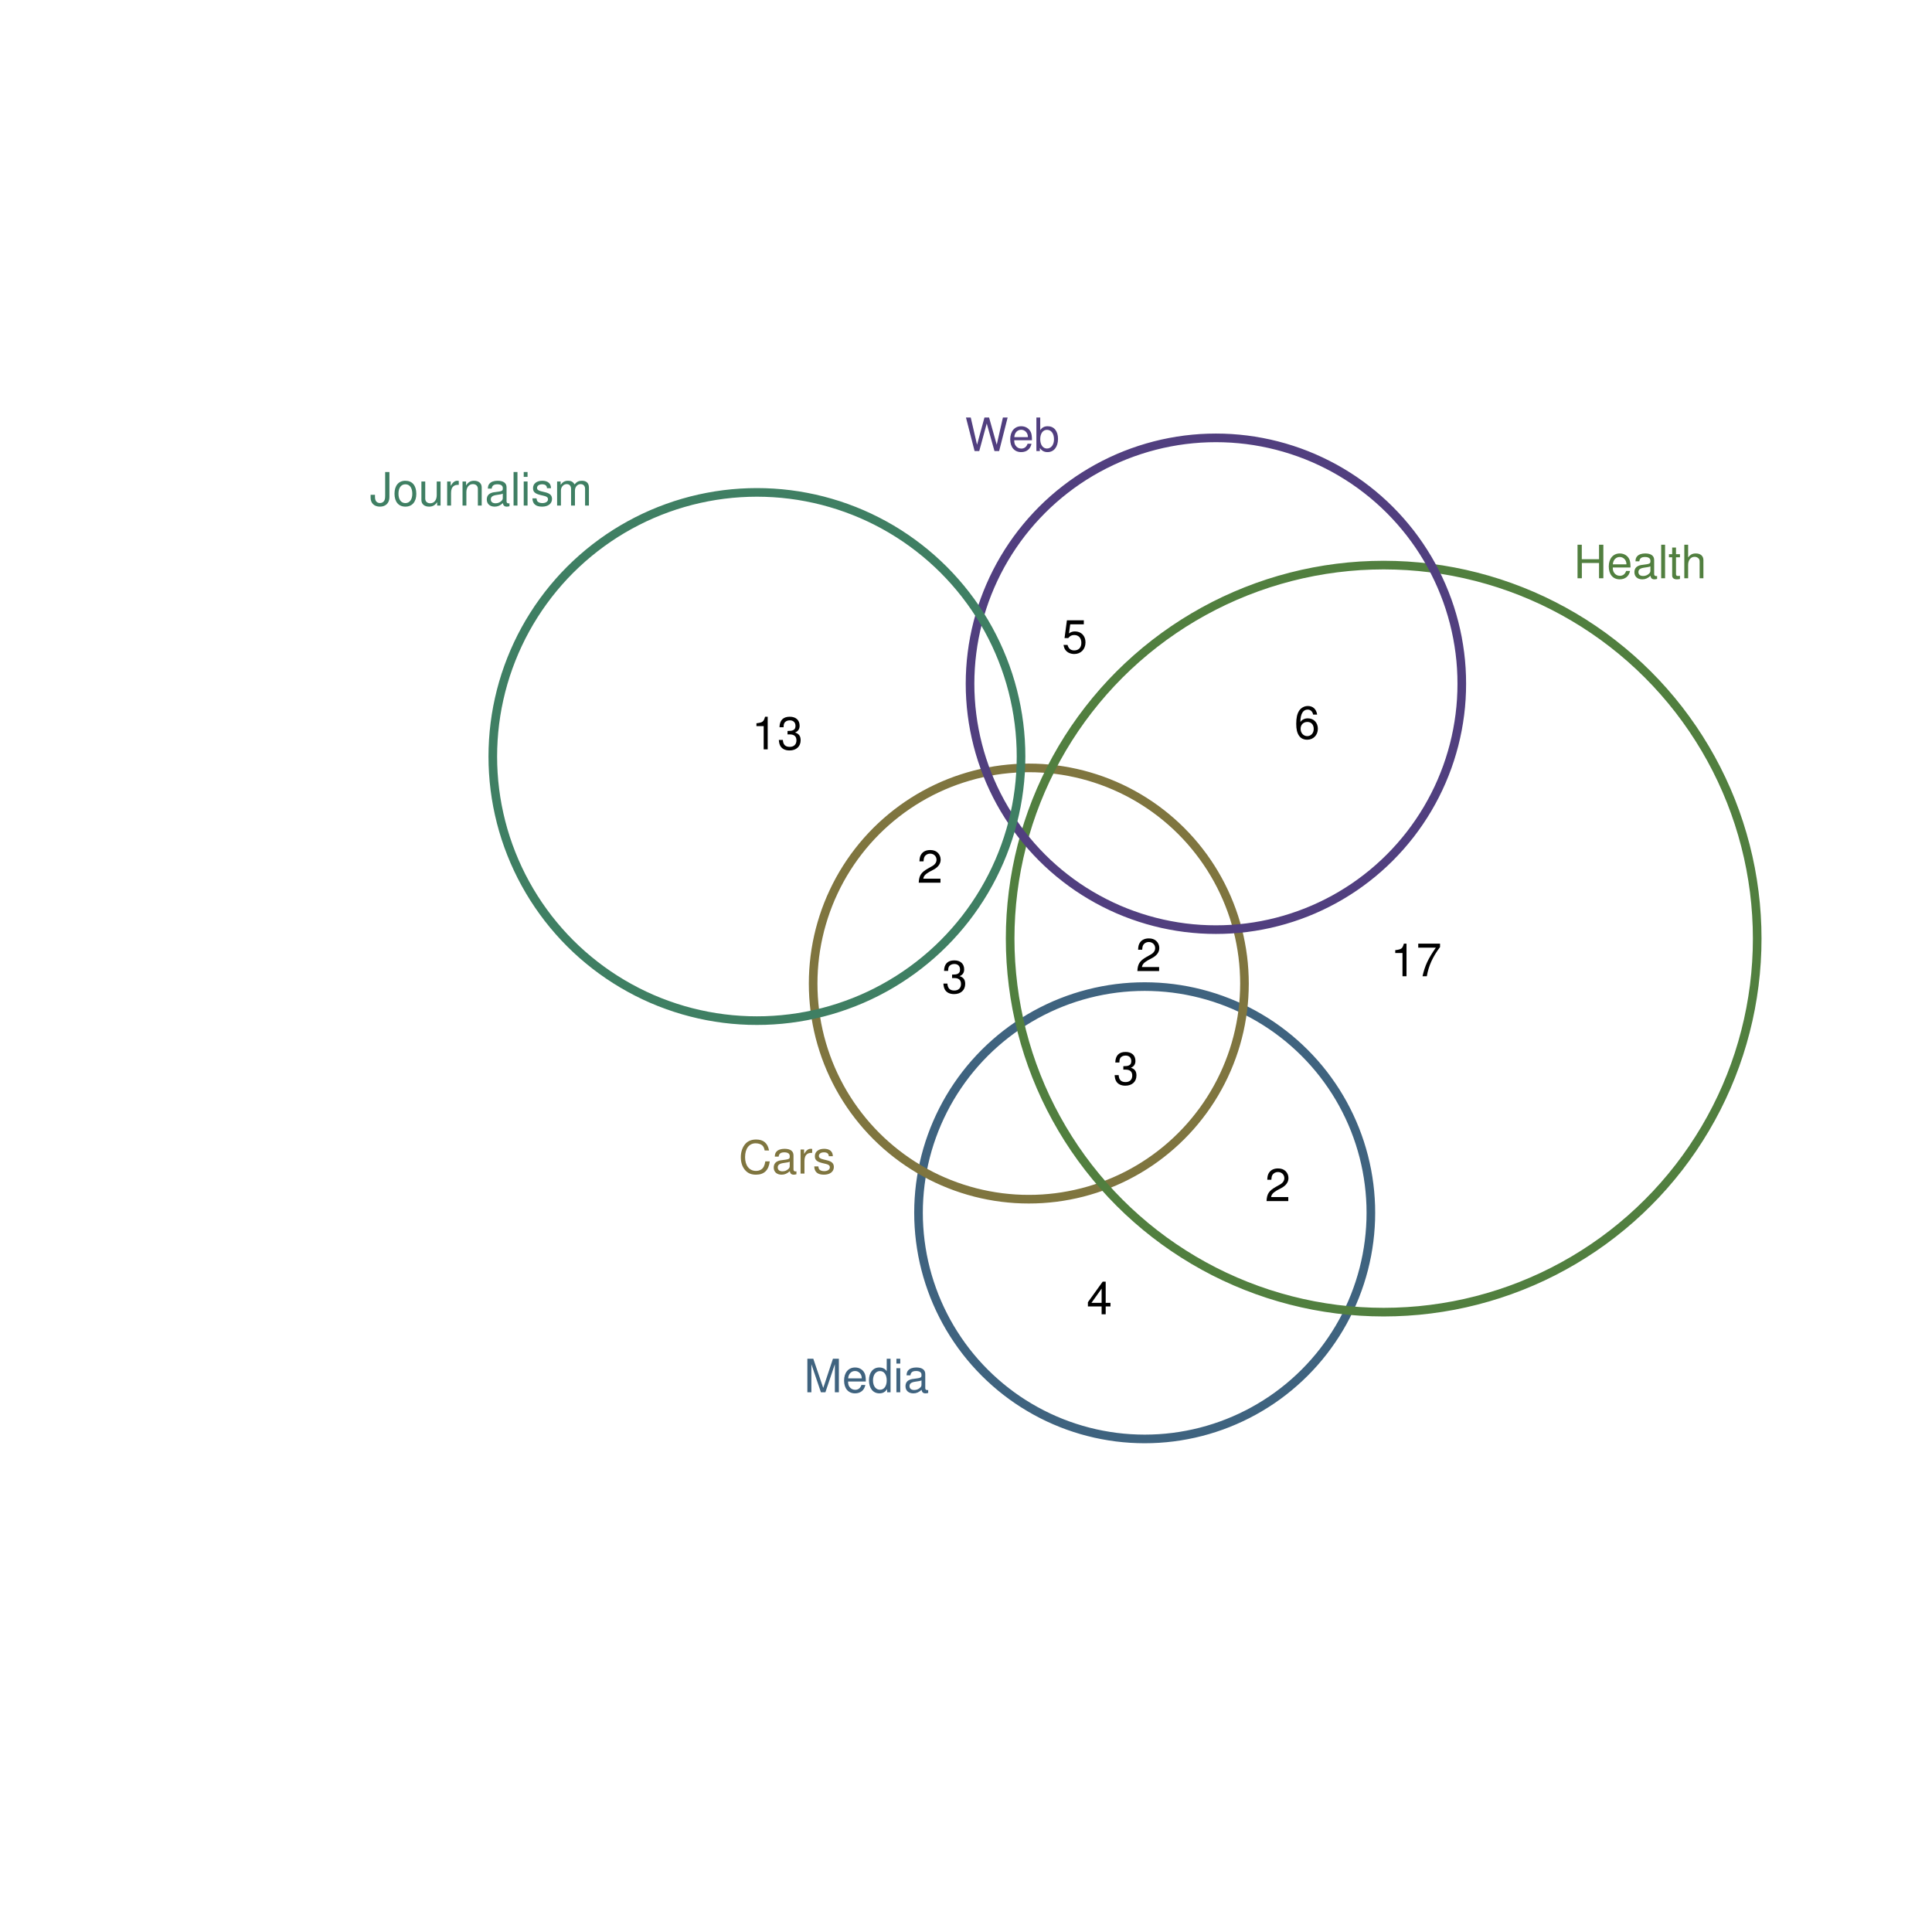 <?xml version="1.0" encoding="UTF-8" standalone="no"?>
<svg
   xmlns:dc="http://purl.org/dc/elements/1.1/"
   xmlns:cc="http://creativecommons.org/ns#"
   xmlns:rdf="http://www.w3.org/1999/02/22-rdf-syntax-ns#"
   xmlns:svg="http://www.w3.org/2000/svg"
   xmlns="http://www.w3.org/2000/svg"
   xmlns:xlink="http://www.w3.org/1999/xlink"
   xmlns:sodipodi="http://sodipodi.sourceforge.net/DTD/sodipodi-0.dtd"
   xmlns:inkscape="http://www.inkscape.org/namespaces/inkscape"
   width="504pt"
   height="504pt"
   viewBox="0 0 504 504"
   version="1.1"
   id="svg242"
   inkscape:version="0.91 r13725"
   sodipodi:docname="q8.zones.zones-wilkinson.svg">
  <sodipodi:namedview
     pagecolor="#ffffff"
     bordercolor="#666666"
     borderopacity="1"
     objecttolerance="10"
     gridtolerance="10"
     guidetolerance="10"
     inkscape:pageopacity="0"
     inkscape:pageshadow="2"
     inkscape:window-width="1920"
     inkscape:window-height="1016"
     id="namedview452"
     showgrid="false"
     inkscape:zoom="1.4984127"
     inkscape:cx="276.90639"
     inkscape:cy="382.27552"
     inkscape:window-x="0"
     inkscape:window-y="27"
     inkscape:window-maximized="1"
     inkscape:current-layer="svg242" />
  <defs
     id="defs244">
    <g
       id="g246">
      <symbol
         overflow="visible"
         id="glyph0-0">
        <path
           style="stroke:none;"
           d=""
           id="path249" />
      </symbol>
      <symbol
         overflow="visible"
         id="glyph0-1">
        <path
           style="stroke:none;"
           d="M 5.609 0 L 8.078 -7.328 L 8.078 0 L 9.125 0 L 9.125 -8.75 L 7.578 -8.75 L 5.047 -1.125 L 2.453 -8.75 L 0.906 -8.75 L 0.906 0 L 1.953 0 L 1.953 -7.328 L 4.438 0 Z M 5.609 0 "
           id="path252" />
      </symbol>
      <symbol
         overflow="visible"
         id="glyph0-2">
        <path
           style="stroke:none;"
           d="M 6.156 -2.812 C 6.156 -3.766 6.078 -4.344 5.906 -4.812 C 5.5 -5.844 4.531 -6.469 3.359 -6.469 C 1.609 -6.469 0.484 -5.125 0.484 -3.062 C 0.484 -1 1.578 0.281 3.344 0.281 C 4.781 0.281 5.766 -0.547 6.031 -1.906 L 5.016 -1.906 C 4.734 -1.078 4.172 -0.641 3.375 -0.641 C 2.734 -0.641 2.203 -0.938 1.859 -1.469 C 1.625 -1.828 1.531 -2.188 1.531 -2.812 Z M 1.547 -3.625 C 1.625 -4.781 2.344 -5.547 3.344 -5.547 C 4.328 -5.547 5.094 -4.734 5.094 -3.703 C 5.094 -3.672 5.094 -3.641 5.078 -3.625 Z M 1.547 -3.625 "
           id="path255" />
      </symbol>
      <symbol
         overflow="visible"
         id="glyph0-3">
        <path
           style="stroke:none;"
           d="M 5.938 -8.75 L 4.938 -8.75 L 4.938 -5.5 C 4.531 -6.125 3.859 -6.469 3.016 -6.469 C 1.375 -6.469 0.312 -5.156 0.312 -3.156 C 0.312 -1.031 1.359 0.281 3.047 0.281 C 3.906 0.281 4.516 -0.047 5.047 -0.828 L 5.047 0 L 5.938 0 Z M 3.188 -5.531 C 4.266 -5.531 4.938 -4.578 4.938 -3.078 C 4.938 -1.625 4.25 -0.656 3.188 -0.656 C 2.094 -0.656 1.359 -1.625 1.359 -3.094 C 1.359 -4.562 2.094 -5.531 3.188 -5.531 Z M 3.188 -5.531 "
           id="path258" />
      </symbol>
      <symbol
         overflow="visible"
         id="glyph0-4">
        <path
           style="stroke:none;"
           d="M 1.797 -6.281 L 0.797 -6.281 L 0.797 0 L 1.797 0 Z M 1.797 -8.75 L 0.797 -8.75 L 0.797 -7.484 L 1.797 -7.484 Z M 1.797 -8.75 "
           id="path261" />
      </symbol>
      <symbol
         overflow="visible"
         id="glyph0-5">
        <path
           style="stroke:none;"
           d="M 6.422 -0.594 C 6.312 -0.562 6.266 -0.562 6.203 -0.562 C 5.859 -0.562 5.656 -0.75 5.656 -1.062 L 5.656 -4.75 C 5.656 -5.875 4.844 -6.469 3.297 -6.469 C 2.391 -6.469 1.625 -6.203 1.219 -5.734 C 0.922 -5.406 0.797 -5.047 0.781 -4.422 L 1.781 -4.422 C 1.875 -5.203 2.328 -5.547 3.266 -5.547 C 4.156 -5.547 4.672 -5.203 4.672 -4.609 L 4.672 -4.344 C 4.672 -3.922 4.422 -3.75 3.625 -3.641 C 2.203 -3.469 1.984 -3.422 1.609 -3.266 C 0.875 -2.969 0.5 -2.406 0.5 -1.578 C 0.5 -0.438 1.297 0.281 2.562 0.281 C 3.359 0.281 4 0 4.703 -0.641 C 4.781 -0.016 5.094 0.281 5.734 0.281 C 5.938 0.281 6.094 0.25 6.422 0.172 Z M 4.672 -1.984 C 4.672 -1.641 4.578 -1.438 4.266 -1.156 C 3.859 -0.797 3.375 -0.594 2.781 -0.594 C 2 -0.594 1.547 -0.969 1.547 -1.609 C 1.547 -2.266 1.984 -2.609 3.062 -2.766 C 4.109 -2.906 4.328 -2.953 4.672 -3.109 Z M 4.672 -1.984 "
           id="path264" />
      </symbol>
      <symbol
         overflow="visible"
         id="glyph0-6">
        <path
           style="stroke:none;"
           d="M 7.938 -6.031 C 7.594 -7.953 6.484 -8.891 4.578 -8.891 C 3.391 -8.891 2.453 -8.516 1.797 -7.797 C 1.016 -6.938 0.578 -5.688 0.578 -4.266 C 0.578 -2.828 1.016 -1.594 1.844 -0.75 C 2.516 -0.047 3.391 0.281 4.531 0.281 C 6.656 0.281 7.859 -0.875 8.125 -3.188 L 6.969 -3.188 C 6.875 -2.594 6.75 -2.188 6.578 -1.844 C 6.219 -1.109 5.469 -0.703 4.531 -0.703 C 2.797 -0.703 1.688 -2.094 1.688 -4.281 C 1.688 -6.531 2.75 -7.906 4.438 -7.906 C 5.141 -7.906 5.812 -7.688 6.172 -7.359 C 6.484 -7.062 6.672 -6.688 6.797 -6.031 Z M 7.938 -6.031 "
           id="path267" />
      </symbol>
      <symbol
         overflow="visible"
         id="glyph0-7">
        <path
           style="stroke:none;"
           d="M 0.828 -6.281 L 0.828 0 L 1.844 0 L 1.844 -3.266 C 1.844 -4.156 2.062 -4.75 2.547 -5.094 C 2.859 -5.328 3.156 -5.406 3.859 -5.406 L 3.859 -6.438 C 3.688 -6.453 3.594 -6.469 3.469 -6.469 C 2.812 -6.469 2.328 -6.078 1.75 -5.141 L 1.75 -6.281 Z M 0.828 -6.281 "
           id="path270" />
      </symbol>
      <symbol
         overflow="visible"
         id="glyph0-8">
        <path
           style="stroke:none;"
           d="M 5.25 -4.531 C 5.25 -5.766 4.422 -6.469 2.969 -6.469 C 1.516 -6.469 0.562 -5.719 0.562 -4.547 C 0.562 -3.562 1.062 -3.094 2.562 -2.734 L 3.484 -2.516 C 4.188 -2.344 4.469 -2.094 4.469 -1.625 C 4.469 -1.047 3.875 -0.641 3 -0.641 C 2.453 -0.641 2 -0.797 1.75 -1.062 C 1.594 -1.25 1.531 -1.422 1.469 -1.875 L 0.406 -1.875 C 0.453 -0.422 1.266 0.281 2.922 0.281 C 4.5 0.281 5.516 -0.5 5.516 -1.719 C 5.516 -2.656 4.984 -3.172 3.734 -3.469 L 2.766 -3.703 C 1.953 -3.891 1.609 -4.156 1.609 -4.594 C 1.609 -5.172 2.125 -5.547 2.938 -5.547 C 3.75 -5.547 4.172 -5.203 4.203 -4.531 Z M 5.25 -4.531 "
           id="path273" />
      </symbol>
      <symbol
         overflow="visible"
         id="glyph0-9">
        <path
           style="stroke:none;"
           d="M 6.609 -3.984 L 6.609 0 L 7.734 0 L 7.734 -8.75 L 6.609 -8.75 L 6.609 -4.969 L 2.109 -4.969 L 2.109 -8.75 L 1 -8.75 L 1 0 L 2.125 0 L 2.125 -3.984 Z M 6.609 -3.984 "
           id="path276" />
      </symbol>
      <symbol
         overflow="visible"
         id="glyph0-10">
        <path
           style="stroke:none;"
           d="M 1.828 -8.75 L 0.812 -8.75 L 0.812 0 L 1.828 0 Z M 1.828 -8.75 "
           id="path279" />
      </symbol>
      <symbol
         overflow="visible"
         id="glyph0-11">
        <path
           style="stroke:none;"
           d="M 3.047 -6.281 L 2.016 -6.281 L 2.016 -8.016 L 1.016 -8.016 L 1.016 -6.281 L 0.172 -6.281 L 0.172 -5.469 L 1.016 -5.469 L 1.016 -0.719 C 1.016 -0.078 1.453 0.281 2.234 0.281 C 2.469 0.281 2.719 0.25 3.047 0.188 L 3.047 -0.641 C 2.922 -0.609 2.766 -0.594 2.562 -0.594 C 2.141 -0.594 2.016 -0.719 2.016 -1.156 L 2.016 -5.469 L 3.047 -5.469 Z M 3.047 -6.281 "
           id="path282" />
      </symbol>
      <symbol
         overflow="visible"
         id="glyph0-12">
        <path
           style="stroke:none;"
           d="M 0.844 -8.75 L 0.844 0 L 1.844 0 L 1.844 -3.469 C 1.844 -4.75 2.516 -5.594 3.547 -5.594 C 3.859 -5.594 4.188 -5.484 4.422 -5.297 C 4.719 -5.094 4.844 -4.797 4.844 -4.359 L 4.844 0 L 5.828 0 L 5.828 -4.75 C 5.828 -5.812 5.078 -6.469 3.859 -6.469 C 2.969 -6.469 2.422 -6.188 1.844 -5.422 L 1.844 -8.75 Z M 0.844 -8.75 "
           id="path285" />
      </symbol>
      <symbol
         overflow="visible"
         id="glyph0-13">
        <path
           style="stroke:none;"
           d="M 8.922 0 L 11.141 -8.75 L 9.906 -8.75 L 8.297 -1.641 L 6.297 -8.75 L 5.094 -8.75 L 3.156 -1.641 L 1.516 -8.75 L 0.266 -8.75 L 2.516 0 L 3.734 0 L 5.688 -7.188 L 7.703 0 Z M 8.922 0 "
           id="path288" />
      </symbol>
      <symbol
         overflow="visible"
         id="glyph0-14">
        <path
           style="stroke:none;"
           d="M 0.641 -8.75 L 0.641 0 L 1.547 0 L 1.547 -0.797 C 2.031 -0.078 2.656 0.281 3.547 0.281 C 5.203 0.281 6.281 -1.078 6.281 -3.172 C 6.281 -5.203 5.25 -6.469 3.594 -6.469 C 2.719 -6.469 2.109 -6.141 1.641 -5.438 L 1.641 -8.75 Z M 3.391 -5.531 C 4.516 -5.531 5.234 -4.562 5.234 -3.062 C 5.234 -1.625 4.484 -0.656 3.391 -0.656 C 2.344 -0.656 1.641 -1.625 1.641 -3.094 C 1.641 -4.578 2.344 -5.531 3.391 -5.531 Z M 3.391 -5.531 "
           id="path291" />
      </symbol>
      <symbol
         overflow="visible"
         id="glyph0-15">
        <path
           style="stroke:none;"
           d="M 4 -8.75 L 4 -2.594 C 4 -1.891 3.922 -1.5 3.719 -1.203 C 3.5 -0.859 3.094 -0.656 2.656 -0.656 C 1.812 -0.656 1.344 -1.219 1.344 -2.25 L 1.344 -2.812 L 0.203 -2.812 L 0.203 -2.047 C 0.203 -0.625 1.141 0.281 2.641 0.281 C 4.156 0.281 5.109 -0.672 5.109 -2.188 L 5.109 -8.75 Z M 4 -8.75 "
           id="path294" />
      </symbol>
      <symbol
         overflow="visible"
         id="glyph0-16">
        <path
           style="stroke:none;"
           d="M 3.266 -6.469 C 1.5 -6.469 0.438 -5.203 0.438 -3.094 C 0.438 -0.984 1.484 0.281 3.281 0.281 C 5.047 0.281 6.125 -0.984 6.125 -3.047 C 6.125 -5.219 5.078 -6.469 3.266 -6.469 Z M 3.281 -5.547 C 4.406 -5.547 5.078 -4.625 5.078 -3.062 C 5.078 -1.578 4.375 -0.641 3.281 -0.641 C 2.156 -0.641 1.469 -1.578 1.469 -3.094 C 1.469 -4.609 2.156 -5.547 3.281 -5.547 Z M 3.281 -5.547 "
           id="path297" />
      </symbol>
      <symbol
         overflow="visible"
         id="glyph0-17">
        <path
           style="stroke:none;"
           d="M 5.781 0 L 5.781 -6.281 L 4.781 -6.281 L 4.781 -2.719 C 4.781 -1.438 4.109 -0.594 3.078 -0.594 C 2.281 -0.594 1.781 -1.078 1.781 -1.844 L 1.781 -6.281 L 0.781 -6.281 L 0.781 -1.438 C 0.781 -0.391 1.562 0.281 2.781 0.281 C 3.703 0.281 4.297 -0.047 4.891 -0.875 L 4.891 0 Z M 5.781 0 "
           id="path300" />
      </symbol>
      <symbol
         overflow="visible"
         id="glyph0-18">
        <path
           style="stroke:none;"
           d="M 0.844 -6.281 L 0.844 0 L 1.844 0 L 1.844 -3.469 C 1.844 -4.75 2.516 -5.594 3.547 -5.594 C 4.344 -5.594 4.844 -5.109 4.844 -4.359 L 4.844 0 L 5.844 0 L 5.844 -4.75 C 5.844 -5.797 5.062 -6.469 3.859 -6.469 C 2.922 -6.469 2.312 -6.109 1.766 -5.234 L 1.766 -6.281 Z M 0.844 -6.281 "
           id="path303" />
      </symbol>
      <symbol
         overflow="visible"
         id="glyph0-19">
        <path
           style="stroke:none;"
           d="M 0.844 -6.281 L 0.844 0 L 1.844 0 L 1.844 -3.953 C 1.844 -4.859 2.516 -5.594 3.328 -5.594 C 4.062 -5.594 4.484 -5.141 4.484 -4.328 L 4.484 0 L 5.5 0 L 5.5 -3.953 C 5.5 -4.859 6.156 -5.594 6.969 -5.594 C 7.703 -5.594 8.141 -5.125 8.141 -4.328 L 8.141 0 L 9.141 0 L 9.141 -4.719 C 9.141 -5.844 8.5 -6.469 7.312 -6.469 C 6.484 -6.469 5.969 -6.219 5.391 -5.516 C 5.016 -6.188 4.516 -6.469 3.703 -6.469 C 2.859 -6.469 2.297 -6.156 1.766 -5.406 L 1.766 -6.281 Z M 0.844 -6.281 "
           id="path306" />
      </symbol>
      <symbol
         overflow="visible"
         id="glyph0-20">
        <path
           style="stroke:none;"
           d="M 2.656 -3.906 L 3.234 -3.906 C 4.391 -3.906 4.984 -3.391 4.984 -2.359 C 4.984 -1.297 4.328 -0.656 3.234 -0.656 C 2.078 -0.656 1.516 -1.234 1.438 -2.469 L 0.391 -2.469 C 0.438 -1.781 0.547 -1.344 0.75 -0.953 C 1.188 -0.141 2.031 0.281 3.188 0.281 C 4.938 0.281 6.078 -0.766 6.078 -2.375 C 6.078 -3.453 5.656 -4.062 4.625 -4.406 C 5.422 -4.719 5.812 -5.312 5.812 -6.172 C 5.812 -7.625 4.844 -8.516 3.234 -8.516 C 1.516 -8.516 0.594 -7.578 0.562 -5.766 L 1.625 -5.766 C 1.625 -6.281 1.688 -6.562 1.812 -6.828 C 2.047 -7.297 2.578 -7.578 3.234 -7.578 C 4.172 -7.578 4.734 -7.031 4.734 -6.125 C 4.734 -5.531 4.531 -5.172 4.062 -4.984 C 3.766 -4.859 3.391 -4.812 2.656 -4.797 Z M 2.656 -3.906 "
           id="path309" />
      </symbol>
      <symbol
         overflow="visible"
         id="glyph0-21">
        <path
           style="stroke:none;"
           d="M 3.922 -2.047 L 3.922 0 L 4.984 0 L 4.984 -2.047 L 6.234 -2.047 L 6.234 -2.984 L 4.984 -2.984 L 4.984 -8.516 L 4.203 -8.516 L 0.344 -3.156 L 0.344 -2.047 Z M 3.922 -2.984 L 1.266 -2.984 L 3.922 -6.703 Z M 3.922 -2.984 "
           id="path312" />
      </symbol>
      <symbol
         overflow="visible"
         id="glyph0-22">
        <path
           style="stroke:none;"
           d="M 6.078 -1.047 L 1.594 -1.047 C 1.703 -1.734 2.094 -2.188 3.125 -2.797 L 4.328 -3.438 C 5.516 -4.094 6.125 -4.969 6.125 -6.016 C 6.125 -6.719 5.844 -7.375 5.344 -7.844 C 4.844 -8.297 4.219 -8.516 3.406 -8.516 C 2.328 -8.516 1.531 -8.125 1.062 -7.406 C 0.75 -6.953 0.625 -6.422 0.594 -5.562 L 1.656 -5.562 C 1.688 -6.125 1.766 -6.484 1.906 -6.75 C 2.188 -7.266 2.734 -7.578 3.375 -7.578 C 4.328 -7.578 5.047 -6.906 5.047 -5.984 C 5.047 -5.312 4.656 -4.734 3.906 -4.312 L 2.797 -3.688 C 1.016 -2.672 0.5 -1.875 0.406 0 L 6.078 0 Z M 6.078 -1.047 "
           id="path315" />
      </symbol>
      <symbol
         overflow="visible"
         id="glyph0-23">
        <path
           style="stroke:none;"
           d="M 5.719 -8.516 L 1.312 -8.516 L 0.688 -3.875 L 1.656 -3.875 C 2.141 -4.469 2.562 -4.672 3.219 -4.672 C 4.359 -4.672 5.078 -3.891 5.078 -2.625 C 5.078 -1.406 4.375 -0.656 3.219 -0.656 C 2.297 -0.656 1.734 -1.125 1.469 -2.094 L 0.422 -2.094 C 0.562 -1.391 0.688 -1.062 0.938 -0.75 C 1.422 -0.094 2.281 0.281 3.234 0.281 C 4.953 0.281 6.156 -0.969 6.156 -2.766 C 6.156 -4.453 5.047 -5.609 3.406 -5.609 C 2.812 -5.609 2.328 -5.453 1.844 -5.094 L 2.172 -7.469 L 5.719 -7.469 Z M 5.719 -8.516 "
           id="path318" />
      </symbol>
      <symbol
         overflow="visible"
         id="glyph0-24">
        <path
           style="stroke:none;"
           d="M 5.969 -6.281 C 5.766 -7.688 4.859 -8.516 3.562 -8.516 C 2.625 -8.516 1.781 -8.047 1.281 -7.297 C 0.75 -6.469 0.516 -5.422 0.516 -3.875 C 0.516 -2.453 0.734 -1.531 1.234 -0.781 C 1.688 -0.094 2.438 0.281 3.375 0.281 C 4.984 0.281 6.156 -0.922 6.156 -2.594 C 6.156 -4.172 5.078 -5.297 3.547 -5.297 C 2.719 -5.297 2.047 -4.969 1.594 -4.344 C 1.609 -6.422 2.281 -7.578 3.484 -7.578 C 4.234 -7.578 4.75 -7.109 4.922 -6.281 Z M 3.422 -4.359 C 4.438 -4.359 5.078 -3.641 5.078 -2.516 C 5.078 -1.438 4.359 -0.656 3.391 -0.656 C 2.406 -0.656 1.656 -1.469 1.656 -2.562 C 1.656 -3.625 2.375 -4.359 3.422 -4.359 Z M 3.422 -4.359 "
           id="path321" />
      </symbol>
      <symbol
         overflow="visible"
         id="glyph0-25">
        <path
           style="stroke:none;"
           d="M 3.109 -6.062 L 3.109 0 L 4.156 0 L 4.156 -8.516 L 3.469 -8.516 C 3.094 -7.203 2.859 -7.016 1.219 -6.812 L 1.219 -6.062 Z M 3.109 -6.062 "
           id="path324" />
      </symbol>
      <symbol
         overflow="visible"
         id="glyph0-26">
        <path
           style="stroke:none;"
           d="M 6.234 -8.516 L 0.547 -8.516 L 0.547 -7.469 L 5.141 -7.469 C 3.125 -4.578 2.297 -2.797 1.656 0 L 2.781 0 C 3.25 -2.719 4.312 -5.062 6.234 -7.625 Z M 6.234 -8.516 "
           id="path327" />
      </symbol>
    </g>
  </defs>
  <path
     inkscape:connector-curvature="0"
     id="path332"
     d="m 357.59,314.516 -0.09,-1.848 -0.145,-1.852 -0.203,-1.84 -0.262,-1.836 -0.316,-1.824 -0.379,-1.816 -0.43,-1.801 -0.492,-1.789 -0.543,-1.773 -0.602,-1.754 -0.652,-1.73 -0.711,-1.715 -0.762,-1.688 -0.816,-1.664 -0.867,-1.641 -0.918,-1.609 -0.969,-1.582 -1.02,-1.547 -1.066,-1.516 -1.109,-1.484 -1.16,-1.445 -1.203,-1.41 -1.25,-1.371 -1.289,-1.332 -1.332,-1.289 -1.371,-1.246 -1.406,-1.203 -1.449,-1.16 -1.48,-1.113 -1.516,-1.066 -1.551,-1.016 -1.582,-0.969 -1.609,-0.918 -1.637,-0.867 -1.664,-0.816 -1.691,-0.766 -1.711,-0.707 -1.734,-0.656 -1.754,-0.602 -1.77,-0.543 -1.789,-0.488 -1.805,-0.434 -1.812,-0.375 -1.828,-0.32 -1.832,-0.262 -1.844,-0.203 -1.848,-0.145 -1.852,-0.086 -1.855,-0.031 -1.852,0.031 -1.852,0.086 -1.848,0.145 -1.844,0.203 -1.832,0.262 -1.828,0.32 -1.816,0.375 -1.801,0.434 -1.789,0.488 -1.77,0.543 -1.754,0.602 -1.734,0.656 -1.711,0.707 -1.691,0.766 -1.664,0.816 -1.637,0.867 -1.609,0.918 -1.582,0.969 -1.551,1.016 -1.516,1.066 -1.48,1.113 -1.449,1.16 -1.406,1.203 -1.371,1.246 -1.332,1.289 -1.289,1.332 -1.25,1.371 -1.203,1.41 -1.16,1.445 -1.113,1.484 -1.062,1.516 -1.02,1.547 -0.969,1.582 -0.918,1.609 -0.867,1.641 -0.816,1.664 -0.762,1.688 -0.711,1.715 -0.652,1.73 -0.602,1.754 -0.547,1.773 -0.488,1.789 -0.434,1.801 -0.375,1.816 -0.316,1.824 -0.262,1.836 -0.203,1.84 -0.145,1.852 -0.09,1.848 -0.027,1.855 0.027,1.852 0.09,1.852 0.145,1.848 0.203,1.844 0.262,1.836 0.316,1.824 0.375,1.816 0.434,1.801 0.488,1.789 0.547,1.773 0.602,1.75 0.652,1.734 0.711,1.715 0.762,1.688 0.816,1.664 0.867,1.641 0.918,1.609 0.969,1.578 1.02,1.551 1.062,1.516 1.113,1.484 1.16,1.445 1.203,1.41 1.25,1.371 1.289,1.332 1.332,1.289 1.371,1.246 1.406,1.203 1.449,1.16 1.48,1.113 1.516,1.066 1.551,1.016 1.582,0.969 1.609,0.918 1.637,0.867 1.664,0.816 1.691,0.762 1.711,0.711 1.734,0.656 1.754,0.598 1.77,0.547 1.789,0.488 1.801,0.434 1.816,0.375 1.828,0.32 1.832,0.262 1.844,0.203 1.848,0.145 1.852,0.086 1.852,0.031 1.855,-0.031 1.852,-0.086 1.848,-0.145 1.844,-0.203 1.832,-0.262 1.828,-0.32 1.812,-0.375 1.805,-0.434 1.789,-0.488 1.77,-0.547 1.754,-0.598 1.734,-0.656 1.711,-0.711 1.691,-0.762 1.664,-0.816 1.637,-0.867 1.609,-0.918 1.582,-0.969 1.551,-1.016 1.516,-1.066 1.48,-1.113 1.449,-1.16 1.406,-1.203 1.371,-1.246 1.332,-1.289 1.289,-1.332 1.25,-1.371 1.203,-1.41 1.16,-1.445 1.109,-1.484 1.066,-1.516 1.02,-1.551 0.969,-1.578 0.918,-1.609 0.867,-1.641 0.816,-1.664 0.762,-1.688 0.711,-1.715 0.652,-1.734 0.602,-1.75 0.543,-1.773 0.492,-1.789 0.43,-1.801 0.379,-1.816 0.316,-1.824 0.262,-1.836 0.203,-1.844 0.145,-1.848 0.09,-1.852 0.027,-1.852 -0.027,-1.855"
     style="fill:none;stroke:#3f637f;stroke-width:2.25;stroke-linecap:round;stroke-linejoin:round;stroke-miterlimit:10;stroke-opacity:1" />
  <path
     inkscape:connector-curvature="0"
     id="path334"
     d="m 324.613,254.809 -0.082,-1.766 -0.137,-1.762 -0.195,-1.758 -0.25,-1.746 -0.305,-1.742 -0.355,-1.73 -0.414,-1.719 -0.465,-1.703 -0.52,-1.691 -0.574,-1.672 -0.625,-1.652 -0.676,-1.633 -0.727,-1.609 -0.777,-1.59 -0.828,-1.562 -0.875,-1.535 -0.922,-1.504 -0.973,-1.477 -1.016,-1.449 -1.062,-1.41 -1.105,-1.383 -1.145,-1.344 -1.191,-1.305 -1.23,-1.27 -1.27,-1.23 -1.305,-1.188 -1.344,-1.148 -1.379,-1.105 -1.414,-1.062 -1.445,-1.016 -1.477,-0.969 -1.508,-0.926 -1.535,-0.875 -1.562,-0.828 -1.586,-0.777 -1.613,-0.727 -1.633,-0.676 -1.652,-0.625 -1.672,-0.57 -1.688,-0.52 -1.707,-0.469 -1.719,-0.41 -1.73,-0.359 -1.738,-0.305 -1.75,-0.25 -1.758,-0.191 -1.762,-0.141 -1.766,-0.082 -1.766,-0.027 -1.77,0.027 -1.766,0.082 -1.762,0.141 -1.754,0.191 -1.75,0.25 -1.742,0.305 -1.73,0.359 -1.719,0.41 -1.703,0.469 -1.691,0.52 -1.672,0.57 -1.652,0.625 -1.633,0.676 -1.609,0.727 -1.59,0.777 -1.559,0.828 -1.535,0.875 -1.508,0.926 -1.477,0.969 -1.445,1.016 -1.414,1.062 -1.379,1.105 -1.344,1.148 -1.309,1.188 -1.27,1.23 -1.23,1.27 -1.188,1.305 -1.148,1.344 -1.105,1.383 -1.062,1.41 -1.016,1.449 -0.969,1.477 -0.926,1.504 -0.875,1.535 -0.824,1.562 -0.777,1.59 -0.73,1.609 -0.676,1.633 -0.625,1.652 -0.57,1.672 -0.52,1.691 -0.469,1.703 -0.41,1.719 -0.359,1.73 -0.305,1.742 -0.25,1.746 -0.191,1.758 -0.141,1.762 -0.082,1.766 -0.027,1.77 0.027,1.766 0.082,1.766 0.141,1.762 0.191,1.758 0.25,1.746 0.305,1.742 0.359,1.73 0.41,1.719 0.469,1.707 0.52,1.688 0.57,1.672 0.625,1.652 0.676,1.633 0.73,1.613 0.777,1.586 0.824,1.562 0.875,1.535 0.926,1.504 0.969,1.48 1.016,1.445 1.062,1.41 1.105,1.383 1.148,1.344 1.188,1.305 1.23,1.27 1.27,1.23 1.309,1.188 1.344,1.148 1.379,1.105 1.414,1.062 1.445,1.016 1.477,0.969 L 239.75,305 l 1.535,0.875 1.559,0.828 1.59,0.777 1.609,0.727 1.633,0.676 1.652,0.625 1.672,0.57 1.691,0.52 1.703,0.469 1.719,0.41 1.73,0.359 1.742,0.305 1.75,0.25 1.754,0.191 1.762,0.141 1.766,0.082 1.77,0.027 1.766,-0.027 1.766,-0.082 1.762,-0.141 1.758,-0.191 1.75,-0.25 1.738,-0.305 1.73,-0.359 1.719,-0.41 1.707,-0.469 1.688,-0.52 1.672,-0.57 1.652,-0.625 1.633,-0.676 1.613,-0.727 1.586,-0.777 1.562,-0.828 1.535,-0.875 1.508,-0.926 1.477,-0.969 1.445,-1.016 1.414,-1.062 1.379,-1.105 1.344,-1.148 1.305,-1.188 1.27,-1.23 1.23,-1.27 1.191,-1.305 1.145,-1.344 1.105,-1.383 1.062,-1.41 1.016,-1.445 0.973,-1.48 0.922,-1.504 0.875,-1.535 0.828,-1.562 0.777,-1.586 0.727,-1.613 0.676,-1.633 0.625,-1.652 0.574,-1.672 0.52,-1.688 0.465,-1.707 0.414,-1.719 0.355,-1.73 0.305,-1.742 0.25,-1.746 0.195,-1.758 0.137,-1.762 0.082,-1.766 0.031,-1.766 -0.031,-1.77"
     style="fill:none;stroke:#7f753f;stroke-width:2.25;stroke-linecap:round;stroke-linejoin:round;stroke-miterlimit:10;stroke-opacity:1" />
  <path
     inkscape:connector-curvature="0"
     id="path336"
     d="m 458.352,241.793 -0.145,-3.055 -0.238,-3.055 -0.336,-3.039 -0.434,-3.031 -0.523,-3.016 -0.621,-3 -0.715,-2.977 -0.809,-2.949 -0.898,-2.926 -0.992,-2.898 -1.082,-2.863 -1.172,-2.828 -1.262,-2.789 -1.344,-2.75 -1.434,-2.703 -1.516,-2.66 -1.602,-2.609 -1.68,-2.559 -1.762,-2.504 -1.836,-2.449 -1.914,-2.387 -1.988,-2.328 -2.059,-2.266 -2.133,-2.199 -2.195,-2.129 -2.266,-2.059 -2.328,-1.988 -2.391,-1.914 -2.445,-1.84 -2.504,-1.758 -2.559,-1.684 -2.609,-1.598 -2.66,-1.516 -2.707,-1.434 -2.746,-1.348 -2.793,-1.258 -2.828,-1.172 -2.863,-1.082 -2.895,-0.992 -2.926,-0.898 -2.953,-0.809 -2.977,-0.715 -2.996,-0.621 -3.016,-0.527 -3.031,-0.43 -3.043,-0.336 -3.051,-0.242 -3.059,-0.141 -3.059,-0.051 -3.062,0.051 -3.059,0.141 -3.051,0.242 -3.043,0.336 -3.027,0.43 -3.016,0.527 -3,0.621 -2.977,0.715 -2.953,0.809 -2.926,0.898 -2.895,0.992 -2.863,1.082 -2.828,1.172 -2.789,1.258 -2.75,1.348 -2.703,1.434 -2.66,1.516 -2.609,1.598 -2.559,1.684 -2.504,1.758 -2.449,1.84 -2.391,1.914 -2.324,1.988 -2.266,2.059 -2.199,2.129 -2.129,2.199 -2.062,2.266 -1.984,2.328 -1.914,2.387 -1.84,2.449 -1.762,2.504 -1.68,2.559 -1.598,2.609 -1.516,2.66 -1.434,2.703 -1.348,2.75 -1.258,2.789 -1.172,2.828 -1.082,2.863 -0.992,2.898 -0.898,2.926 -0.809,2.949 -0.715,2.977 -0.621,3 -0.527,3.016 -0.43,3.031 -0.336,3.039 -0.242,3.055 -0.145,3.055 -0.047,3.062 0.047,3.059 0.145,3.059 0.242,3.051 0.336,3.043 0.43,3.031 0.527,3.016 0.621,2.996 0.715,2.977 0.809,2.953 0.898,2.926 0.992,2.898 1.082,2.863 1.172,2.828 1.258,2.789 1.348,2.75 1.434,2.703 1.516,2.66 1.598,2.609 1.68,2.559 1.762,2.504 1.84,2.449 1.914,2.387 1.984,2.328 2.062,2.266 2.129,2.195 2.199,2.133 2.266,2.059 2.324,1.988 2.391,1.914 2.449,1.84 2.504,1.758 2.559,1.68 2.609,1.602 2.66,1.516 2.703,1.434 2.75,1.348 2.789,1.258 2.828,1.172 2.863,1.082 2.895,0.992 2.926,0.898 2.953,0.809 2.977,0.715 3,0.621 3.016,0.523 3.027,0.434 3.043,0.336 3.051,0.238 3.059,0.145 3.062,0.051 3.059,-0.051 3.059,-0.145 3.051,-0.238 3.043,-0.336 3.031,-0.434 3.016,-0.523 2.996,-0.621 2.977,-0.715 2.953,-0.809 2.926,-0.898 2.895,-0.992 2.863,-1.082 2.828,-1.172 2.793,-1.258 2.746,-1.348 2.707,-1.434 2.66,-1.516 2.609,-1.602 2.559,-1.68 2.504,-1.758 2.445,-1.84 2.391,-1.914 2.328,-1.988 2.266,-2.059 2.195,-2.133 2.133,-2.195 2.059,-2.266 1.988,-2.328 1.914,-2.387 1.836,-2.449 1.762,-2.504 1.68,-2.559 1.602,-2.609 1.516,-2.66 1.434,-2.703 1.344,-2.75 1.262,-2.789 1.172,-2.828 1.082,-2.863 0.992,-2.898 0.898,-2.926 0.809,-2.953 0.715,-2.977 0.621,-2.996 0.523,-3.016 0.434,-3.031 0.336,-3.043 0.238,-3.051 0.145,-3.059 0.047,-3.059 -0.047,-3.062"
     style="fill:none;stroke:#517f3f;stroke-width:2.25;stroke-linecap:round;stroke-linejoin:round;stroke-miterlimit:10;stroke-opacity:1" />
  <path
     inkscape:connector-curvature="0"
     id="path338"
     d="m 381.305,176.355 -0.094,-2.016 -0.156,-2.008 -0.223,-2.004 -0.285,-1.992 -0.344,-1.984 -0.41,-1.977 -0.469,-1.957 -0.535,-1.945 -0.59,-1.926 -0.652,-1.906 -0.715,-1.883 -0.77,-1.863 -0.828,-1.836 -0.887,-1.809 -0.945,-1.781 -0.996,-1.75 -1.055,-1.719 -1.105,-1.684 -1.16,-1.648 -1.207,-1.613 -1.262,-1.57 -1.309,-1.535 -1.355,-1.488 -1.402,-1.449 -1.445,-1.402 -1.492,-1.355 -1.531,-1.309 -1.574,-1.258 -1.609,-1.211 -1.648,-1.16 -1.688,-1.105 -1.715,-1.051 -1.75,-1 -1.781,-0.941 -1.812,-0.887 -1.836,-0.832 -1.859,-0.77 -1.887,-0.711 -1.906,-0.652 -1.926,-0.594 -1.941,-0.531 -1.961,-0.473 -1.973,-0.406 -1.984,-0.348 -1.996,-0.285 -2.004,-0.219 -2.008,-0.16 -2.012,-0.094 -2.016,-0.031 -2.016,0.031 -2.012,0.094 -2.008,0.16 -2.004,0.219 -1.996,0.285 -1.984,0.348 -1.973,0.406 -1.961,0.473 -1.941,0.531 -1.926,0.594 -1.906,0.652 -1.887,0.711 -1.863,0.77 -1.836,0.832 -1.809,0.887 -1.781,0.941 -1.75,1 -1.719,1.051 -1.684,1.105 -1.648,1.16 -1.609,1.211 -1.574,1.258 -1.531,1.309 -1.492,1.355 -1.445,1.402 -1.402,1.449 -1.355,1.488 -1.309,1.535 -1.262,1.57 -1.211,1.613 -1.156,1.648 -1.105,1.684 -1.055,1.719 -1,1.75 -0.941,1.781 -0.887,1.809 -0.828,1.836 -0.773,1.863 -0.711,1.883 -0.652,1.906 -0.594,1.926 -0.531,1.945 -0.469,1.957 -0.41,1.977 -0.348,1.984 -0.281,1.992 -0.223,2.004 -0.156,2.008 -0.098,2.016 -0.031,2.016 0.031,2.012 0.098,2.016 0.156,2.008 0.223,2.004 0.281,1.992 0.348,1.984 0.41,1.977 0.469,1.957 0.531,1.945 0.594,1.926 0.652,1.906 0.711,1.883 0.773,1.863 0.828,1.836 0.887,1.809 0.941,1.781 1,1.75 1.055,1.719 1.105,1.684 1.156,1.648 1.211,1.613 1.262,1.57 1.309,1.535 1.355,1.488 1.402,1.449 1.445,1.402 1.492,1.355 1.531,1.309 1.574,1.258 1.609,1.211 1.648,1.16 1.684,1.105 1.719,1.051 1.75,1 1.781,0.941 1.809,0.887 1.836,0.832 1.863,0.77 1.887,0.711 1.906,0.652 1.926,0.594 1.941,0.531 1.961,0.473 1.973,0.406 1.984,0.348 1.996,0.285 2.004,0.219 2.008,0.16 2.012,0.094 2.016,0.031 2.016,-0.031 2.012,-0.094 2.008,-0.16 2.004,-0.219 1.996,-0.285 1.984,-0.348 1.973,-0.406 1.961,-0.473 1.941,-0.531 1.926,-0.594 1.906,-0.652 1.887,-0.711 1.859,-0.77 1.836,-0.832 1.812,-0.887 1.781,-0.941 1.75,-1 1.715,-1.051 1.688,-1.105 1.648,-1.16 1.609,-1.211 1.574,-1.258 1.531,-1.309 1.492,-1.355 1.445,-1.402 1.402,-1.449 1.355,-1.488 1.309,-1.535 1.262,-1.57 1.207,-1.613 1.16,-1.648 1.105,-1.684 1.055,-1.719 0.996,-1.75 0.945,-1.781 0.887,-1.809 0.828,-1.836 0.77,-1.863 0.715,-1.883 0.652,-1.906 0.59,-1.926 0.535,-1.945 0.469,-1.957 0.41,-1.977 0.344,-1.984 0.285,-1.992 0.223,-2.004 0.156,-2.008 0.094,-2.016 0.031,-2.012 -0.031,-2.016"
     style="fill:none;stroke:#513f7f;stroke-width:2.25;stroke-linecap:round;stroke-linejoin:round;stroke-miterlimit:10;stroke-opacity:1" />
  <path
     inkscape:connector-curvature="0"
     id="path340"
     d="m 266.324,195.188 -0.102,-2.164 -0.168,-2.156 -0.238,-2.152 -0.305,-2.145 -0.371,-2.129 -0.441,-2.121 -0.504,-2.105 -0.57,-2.086 -0.637,-2.07 -0.703,-2.047 -0.766,-2.023 -0.828,-2 -0.891,-1.973 -0.953,-1.945 -1.012,-1.914 -1.07,-1.879 -1.133,-1.844 -1.188,-1.812 -1.246,-1.77 -1.297,-1.73 -1.355,-1.691 -1.406,-1.645 -1.457,-1.602 -1.504,-1.555 -1.555,-1.504 -1.602,-1.457 -1.645,-1.406 -1.691,-1.352 -1.73,-1.301 -1.77,-1.246 -1.809,-1.188 -1.848,-1.133 -1.879,-1.07 -1.914,-1.012 -1.941,-0.953 -1.973,-0.891 -2,-0.828 -2.027,-0.766 -2.047,-0.703 -2.07,-0.633 -2.086,-0.574 -2.105,-0.504 -2.117,-0.438 -2.133,-0.375 -2.145,-0.305 -2.152,-0.238 -2.156,-0.168 -2.164,-0.102 -2.164,-0.035 -2.164,0.035 -2.16,0.102 -2.16,0.168 -2.148,0.238 -2.145,0.305 -2.133,0.375 -2.117,0.438 -2.105,0.504 -2.09,0.574 -2.066,0.633 -2.047,0.703 -2.027,0.766 -2,0.828 -1.973,0.891 -1.941,0.953 -1.914,1.012 -1.879,1.07 -1.848,1.133 -1.809,1.188 -1.77,1.246 -1.73,1.301 -1.691,1.352 -1.645,1.406 -1.602,1.457 -1.555,1.504 -1.508,1.555 -1.453,1.602 -1.406,1.645 -1.355,1.691 -1.297,1.73 -1.246,1.77 -1.188,1.812 -1.133,1.844 -1.07,1.879 -1.016,1.914 -0.949,1.945 -0.891,1.973 -0.828,2 -0.766,2.023 -0.703,2.047 -0.637,2.07 -0.57,2.086 -0.504,2.105 -0.441,2.121 -0.371,2.129 -0.305,2.145 -0.238,2.152 -0.168,2.156 -0.102,2.164 -0.035,2.164 0.035,2.164 0.102,2.16 0.168,2.16 0.238,2.148 0.305,2.145 0.371,2.133 0.441,2.117 0.504,2.105 0.57,2.09 0.637,2.066 0.703,2.051 0.766,2.023 0.828,2 0.891,1.973 0.949,1.941 1.016,1.914 1.07,1.879 1.133,1.848 1.188,1.809 1.246,1.77 1.297,1.734 1.355,1.688 1.406,1.645 1.453,1.602 1.508,1.555 1.555,1.508 1.602,1.457 1.645,1.402 1.691,1.355 1.73,1.301 1.77,1.242 1.809,1.188 1.848,1.133 1.879,1.07 1.914,1.016 1.941,0.953 1.973,0.891 2,0.828 2.027,0.762 2.047,0.703 2.066,0.637 2.09,0.57 2.105,0.504 2.117,0.441 2.133,0.371 2.145,0.305 2.148,0.238 2.16,0.168 2.16,0.105 2.164,0.031 2.164,-0.031 2.164,-0.105 2.156,-0.168 2.152,-0.238 2.145,-0.305 2.133,-0.371 2.117,-0.441 2.105,-0.504 2.086,-0.57 2.07,-0.637 2.047,-0.703 2.027,-0.762 2,-0.828 1.973,-0.891 1.941,-0.953 1.914,-1.016 1.879,-1.07 1.848,-1.133 1.809,-1.188 1.77,-1.242 1.73,-1.301 1.691,-1.355 1.645,-1.402 1.602,-1.457 1.555,-1.508 1.504,-1.555 1.457,-1.602 1.406,-1.645 1.355,-1.688 1.297,-1.734 1.246,-1.77 1.188,-1.809 1.133,-1.848 1.07,-1.879 1.012,-1.914 0.953,-1.941 0.891,-1.973 0.828,-2 0.766,-2.023 0.703,-2.051 0.637,-2.066 0.57,-2.09 0.504,-2.105 0.441,-2.117 0.371,-2.133 0.305,-2.145 0.238,-2.148 0.168,-2.16 0.102,-2.16 0.035,-2.164 -0.035,-2.164"
     style="fill:none;stroke:#3f7f63;stroke-width:2.25;stroke-linecap:round;stroke-linejoin:round;stroke-miterlimit:10;stroke-opacity:1" />
  <g
     id="g342"
     style="fill:#3f637f;fill-opacity:1"
     transform="translate(-1.6,102.4)">
    <use
       height="100%"
       width="100%"
       id="use344"
       y="260.803"
       x="211.312"
       xlink:href="#glyph0-1" />
    <use
       height="100%"
       width="100%"
       id="use346"
       y="260.803"
       x="221.309"
       xlink:href="#glyph0-2" />
    <use
       height="100%"
       width="100%"
       id="use348"
       y="260.803"
       x="227.98"
       xlink:href="#glyph0-3" />
    <use
       height="100%"
       width="100%"
       id="use350"
       y="260.803"
       x="234.652"
       xlink:href="#glyph0-4" />
    <use
       height="100%"
       width="100%"
       id="use352"
       y="260.803"
       x="237.316"
       xlink:href="#glyph0-5" />
  </g>
  <g
     id="g354"
     style="fill:#7f753f;fill-opacity:1"
     transform="translate(4.8,102.4)">
    <use
       height="100%"
       width="100%"
       id="use356"
       y="203.756"
       x="187.879"
       xlink:href="#glyph0-6" />
    <use
       height="100%"
       width="100%"
       id="use358"
       y="203.756"
       x="196.543"
       xlink:href="#glyph0-5" />
    <use
       height="100%"
       width="100%"
       id="use360"
       y="203.756"
       x="203.215"
       xlink:href="#glyph0-7" />
    <use
       height="100%"
       width="100%"
       id="use362"
       y="203.756"
       x="207.211"
       xlink:href="#glyph0-8" />
  </g>
  <g
     id="g364"
     style="fill:#517f3f;fill-opacity:1"
     transform="translate(184,0)">
    <use
       height="100%"
       width="100%"
       id="use366"
       y="150.85"
       x="226.531"
       xlink:href="#glyph0-9" />
    <use
       height="100%"
       width="100%"
       id="use368"
       y="150.85"
       x="235.195"
       xlink:href="#glyph0-2" />
    <use
       height="100%"
       width="100%"
       id="use370"
       y="150.85"
       x="241.867"
       xlink:href="#glyph0-5" />
    <use
       height="100%"
       width="100%"
       id="use372"
       y="150.85"
       x="248.539"
       xlink:href="#glyph0-10" />
    <use
       height="100%"
       width="100%"
       id="use374"
       y="150.85"
       x="251.203"
       xlink:href="#glyph0-11" />
    <use
       height="100%"
       width="100%"
       id="use376"
       y="150.85"
       x="254.539"
       xlink:href="#glyph0-12" />
  </g>
  <g
     id="g378"
     style="fill:#513f7f;fill-opacity:1"
     transform="translate(24,0)">
    <use
       height="100%"
       width="100%"
       id="use380"
       y="117.662"
       x="227.723"
       xlink:href="#glyph0-13" />
    <use
       height="100%"
       width="100%"
       id="use382"
       y="117.662"
       x="239.051"
       xlink:href="#glyph0-2" />
    <use
       height="100%"
       width="100%"
       id="use384"
       y="117.662"
       x="245.723"
       xlink:href="#glyph0-14" />
  </g>
  <g
     id="g386"
     style="fill:#3f7f63;fill-opacity:1"
     transform="translate(11.2,0)">
    <use
       height="100%"
       width="100%"
       id="use388"
       y="131.885"
       x="85.277"
       xlink:href="#glyph0-15" />
    <use
       height="100%"
       width="100%"
       id="use390"
       y="131.885"
       x="91.277"
       xlink:href="#glyph0-16" />
    <use
       height="100%"
       width="100%"
       id="use392"
       y="131.885"
       x="97.949"
       xlink:href="#glyph0-17" />
    <use
       height="100%"
       width="100%"
       id="use394"
       y="131.885"
       x="104.621"
       xlink:href="#glyph0-7" />
    <use
       height="100%"
       width="100%"
       id="use396"
       y="131.885"
       x="108.617"
       xlink:href="#glyph0-18" />
    <use
       height="100%"
       width="100%"
       id="use398"
       y="131.885"
       x="115.289"
       xlink:href="#glyph0-5" />
    <use
       height="100%"
       width="100%"
       id="use400"
       y="131.885"
       x="121.961"
       xlink:href="#glyph0-10" />
    <use
       height="100%"
       width="100%"
       id="use402"
       y="131.885"
       x="124.625"
       xlink:href="#glyph0-4" />
    <use
       height="100%"
       width="100%"
       id="use404"
       y="131.885"
       x="127.289"
       xlink:href="#glyph0-8" />
    <use
       height="100%"
       width="100%"
       id="use406"
       y="131.885"
       x="133.289"
       xlink:href="#glyph0-19" />
  </g>
  <g
     id="g408"
     style="fill:#000000;fill-opacity:1">
    <use
       height="100%"
       width="100%"
       id="use410"
       y="282.939"
       x="290.387"
       xlink:href="#glyph0-20" />
  </g>
  <g
     id="g412"
     style="fill:#000000;fill-opacity:1">
    <use
       height="100%"
       width="100%"
       id="use414"
       y="342.861"
       x="283.457"
       xlink:href="#glyph0-21" />
  </g>
  <g
     id="g416"
     style="fill:#000000;fill-opacity:1">
    <use
       height="100%"
       width="100%"
       id="use418"
       y="313.326"
       x="329.996"
       xlink:href="#glyph0-22" />
  </g>
  <g
     id="g420"
     style="fill:#000000;fill-opacity:1">
    <use
       height="100%"
       width="100%"
       id="use422"
       y="259.049"
       x="245.711"
       xlink:href="#glyph0-20" />
  </g>
  <g
     id="g424"
     style="fill:#000000;fill-opacity:1">
    <use
       height="100%"
       width="100%"
       id="use426"
       y="253.318"
       x="296.301"
       xlink:href="#glyph0-22" />
  </g>
  <g
     id="g428"
     style="fill:#000000;fill-opacity:1">
    <use
       height="100%"
       width="100%"
       id="use430"
       y="230.264"
       x="239.262"
       xlink:href="#glyph0-22" />
  </g>
  <g
     id="g432"
     style="fill:#000000;fill-opacity:1"
     transform="translate(-4.8,-3.2)">
    <use
       height="100%"
       width="100%"
       id="use434"
       y="173.529"
       x="281.816"
       xlink:href="#glyph0-23" />
  </g>
  <g
     id="g436"
     style="fill:#000000;fill-opacity:1">
    <use
       height="100%"
       width="100%"
       id="use438"
       y="192.689"
       x="337.633"
       xlink:href="#glyph0-24" />
  </g>
  <g
     id="g440"
     style="fill:#000000;fill-opacity:1">
    <use
       height="100%"
       width="100%"
       id="use442"
       y="254.678"
       x="362.758"
       xlink:href="#glyph0-25" />
    <use
       height="100%"
       width="100%"
       id="use444"
       y="254.678"
       x="369.43"
       xlink:href="#glyph0-26" />
  </g>
  <g
     id="g446"
     style="fill:#000000;fill-opacity:1">
    <use
       height="100%"
       width="100%"
       id="use448"
       y="195.49"
       x="196.113"
       xlink:href="#glyph0-25" />
    <use
       height="100%"
       width="100%"
       id="use450"
       y="195.49"
       x="202.785"
       xlink:href="#glyph0-20" />
  </g>
</svg>

